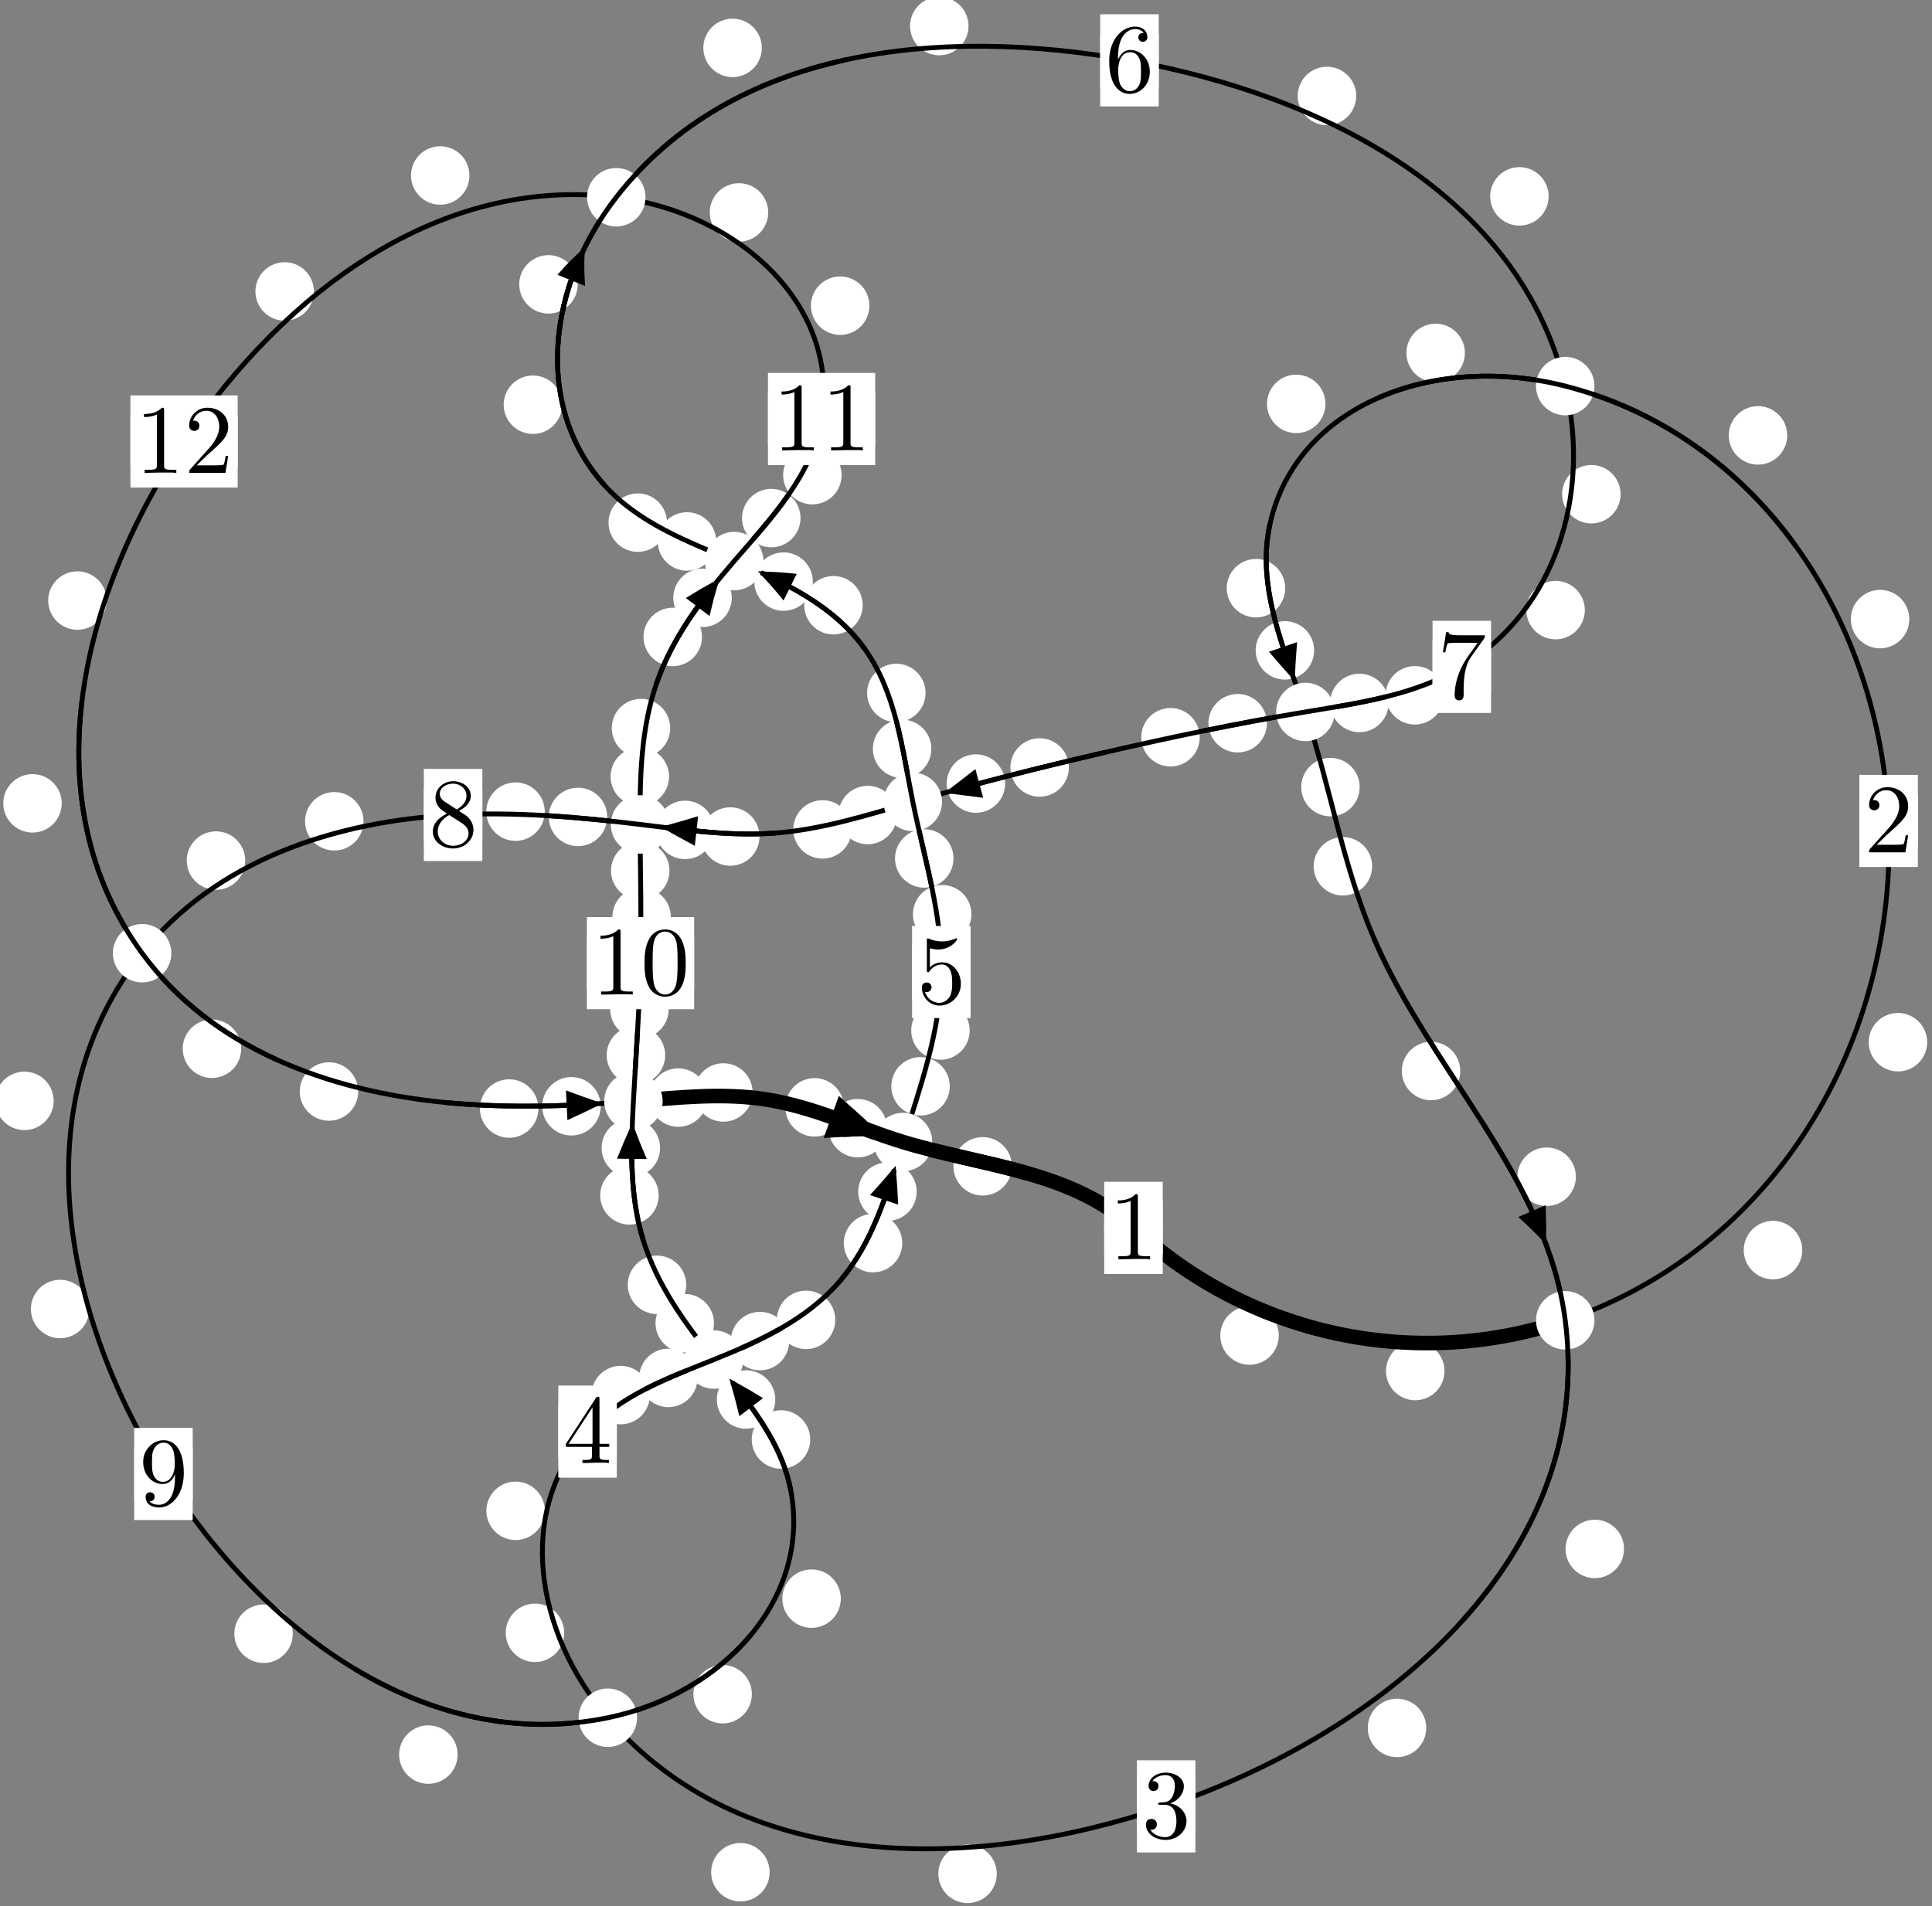 <?xml version="1.0"?>
<!-- Created by MetaPost 1.999 on 2021.07.05:2357 -->
<svg version="1.1" xmlns="http://www.w3.org/2000/svg" xmlns:xlink="http://www.w3.org/1999/xlink" width="197.491" height="194.91" viewBox="0 0 197.491 194.91">
<rect x="0" y="0" width="197.491" height="194.91" fill="#808080" stroke="none"/>
<!-- Original BoundingBox: -160.491623 -59.585938 36.999481 135.324493 -->
  <defs>
    <g transform="scale(0.01,0.01)" id="GLYPHcmr10_48">
      <path style="fill-rule: evenodd;" d="M460 -320C460 -400,455 -480,420 -554C374 -650,292 -666,250 -666C190 -666,117 -640,76 -547C44 -478,39 -400,39 -320C39 -245,43 -155,84 -79C127 2,200 22,249 22C303 22,379 1,423 -94C455 -163,460 -241,460 -320M249 -0C210 -0,151 -25,133 -121C122 -181,122 -273,122 -332C122 -396,122 -462,130 -516C149 -635,224 -644,249 -644C282 -644,348 -626,367 -527C377 -471,377 -395,377 -332C377 -257,377 -189,366 -125C351 -30,294 -0,249 -0"></path>
    </g>
    <g transform="scale(0.01,0.01)" id="GLYPHcmr10_49">
      <path style="fill-rule: evenodd;" d="M294 -640C294 -664,294 -666,271 -666C209 -602,121 -602,89 -602L89 -571C109 -571,168 -571,220 -597L220 -79C220 -43,217 -31,127 -31L95 -31L95 -0L257 -0L130 -3L217 -3L257 -3L297 -3L384 -3L419 -0L419 -31L387 -31C297 -31,294 -42,294 -79"></path>
    </g>
    <g transform="scale(0.01,0.01)" id="GLYPHcmr10_50">
      <path style="fill-rule: evenodd;" d="M127 -77L233 -180C389 -318,449 -372,449 -472C449 -586,359 -666,237 -666C124 -666,50 -574,50 -485C50 -429,100 -429,103 -429C120 -429,155 -441,155 -482C155 -508,137 -534,102 -534C94 -534,92 -534,89 -533C112 -598,166 -635,224 -635C315 -635,358 -554,358 -472C358 -392,308 -313,253 -251L61 -37C50 -26,50 -24,50 -0L421 -0L449 -174L424 -174C419 -144,412 -100,402 -85C395 -77,329 -77,307 -77"></path>
    </g>
    <g transform="scale(0.01,0.01)" id="GLYPHcmr10_51">
      <path style="fill-rule: evenodd;" d="M290 -352C372 -379,430 -449,430 -528C430 -610,342 -666,246 -666C145 -666,69 -606,69 -530C69 -497,91 -478,120 -478C151 -478,171 -500,171 -529C171 -579,124 -579,109 -579C140 -628,206 -641,242 -641C283 -641,338 -619,338 -529C338 -517,336 -459,310 -415C280 -367,246 -364,221 -363C213 -362,189 -360,182 -360C174 -359,167 -358,167 -348C167 -337,174 -337,191 -337L235 -337C317 -337,354 -269,354 -171C354 -35,285 -6,241 -6C198 -6,123 -23,88 -82C123 -77,154 -99,154 -137C154 -173,127 -193,98 -193C74 -193,42 -179,42 -135C42 -44,135 22,244 22C366 22,457 -69,457 -171C457 -253,394 -331,290 -352"></path>
    </g>
    <g transform="scale(0.01,0.01)" id="GLYPHcmr10_52">
      <path style="fill-rule: evenodd;" d="M294 -165L294 -78C294 -42,292 -31,218 -31L197 -31L197 -0L332 -0L238 -3L290 -3L332 -3L374 -3L427 -3L468 -0L468 -31L447 -31C373 -31,371 -42,371 -78L371 -165L471 -165L471 -196L371 -196L371 -651C371 -671,371 -677,355 -677C346 -677,343 -677,335 -665L28 -196L28 -165M300 -196L56 -196L300 -569"></path>
    </g>
    <g transform="scale(0.01,0.01)" id="GLYPHcmr10_53">
      <path style="fill-rule: evenodd;" d="M449 -201C449 -320,367 -420,259 -420C211 -420,168 -404,132 -369L132 -564C152 -558,185 -551,217 -551C340 -551,410 -642,410 -655C410 -661,407 -666,400 -666C399 -666,397 -666,392 -663C372 -654,323 -634,256 -634C216 -634,170 -641,123 -662C115 -665,113 -665,111 -665C101 -665,101 -657,101 -641L101 -345C101 -327,101 -319,115 -319C122 -319,124 -322,128 -328C139 -344,176 -398,257 -398C309 -398,334 -352,342 -334C358 -297,360 -258,360 -208C360 -173,360 -113,336 -71C312 -32,275 -6,229 -6C156 -6,99 -59,82 -118C85 -117,88 -116,99 -116C132 -116,149 -141,149 -165C149 -189,132 -214,99 -214C85 -214,50 -207,50 -161C50 -75,119 22,231 22C347 22,449 -74,449 -201"></path>
    </g>
    <g transform="scale(0.01,0.01)" id="GLYPHcmr10_54">
      <path style="fill-rule: evenodd;" d="M132 -328L132 -352C132 -605,256 -641,307 -641C331 -641,373 -635,395 -601C380 -601,340 -601,340 -556C340 -525,364 -510,386 -510C402 -510,432 -519,432 -558C432 -618,388 -666,305 -666C177 -666,42 -537,42 -316C42 -49,158 22,251 22C362 22,457 -72,457 -204C457 -331,368 -427,257 -427C189 -427,152 -376,132 -328M251 -6C188 -6,158 -66,152 -81C134 -128,134 -208,134 -226C134 -304,166 -404,256 -404C272 -404,318 -404,349 -342C367 -305,367 -254,367 -205C367 -157,367 -107,350 -71C320 -11,274 -6,251 -6"></path>
    </g>
    <g transform="scale(0.01,0.01)" id="GLYPHcmr10_55">
      <path style="fill-rule: evenodd;" d="M476 -609C485 -621,485 -623,485 -644L242 -644C120 -644,118 -657,114 -676L89 -676L56 -470L81 -470C84 -486,93 -549,106 -561C113 -567,191 -567,204 -567L411 -567C400 -551,321 -442,299 -409C209 -274,176 -135,176 -33C176 -23,176 22,222 22C268 22,268 -23,268 -33L268 -84C268 -139,271 -194,279 -248C283 -271,297 -357,341 -419"></path>
    </g>
    <g transform="scale(0.01,0.01)" id="GLYPHcmr10_56">
      <path style="fill-rule: evenodd;" d="M163 -457C117 -487,113 -521,113 -538C113 -599,178 -641,249 -641C322 -641,386 -589,386 -517C386 -460,347 -412,287 -377M309 -362C381 -399,430 -451,430 -517C430 -609,341 -666,250 -666C150 -666,69 -592,69 -499C69 -481,71 -436,113 -389C124 -377,161 -352,186 -335C128 -306,42 -250,42 -151C42 -45,144 22,249 22C362 22,457 -61,457 -168C457 -204,446 -249,408 -291C389 -312,373 -322,309 -362M209 -320L332 -242C360 -223,407 -193,407 -132C407 -58,332 -6,250 -6C164 -6,92 -68,92 -151C92 -209,124 -273,209 -320"></path>
    </g>
    <g transform="scale(0.01,0.01)" id="GLYPHcmr10_57">
      <path style="fill-rule: evenodd;" d="M367 -318L367 -286C367 -52,263 -6,205 -6C188 -6,134 -8,107 -42C151 -42,159 -71,159 -88C159 -119,135 -134,113 -134C97 -134,67 -125,67 -86C67 -19,121 22,206 22C335 22,457 -114,457 -329C457 -598,342 -666,253 -666C198 -666,149 -648,106 -603C65 -558,42 -516,42 -441C42 -316,130 -218,242 -218C303 -218,344 -260,367 -318M243 -241C227 -241,181 -241,150 -304C132 -341,132 -391,132 -440C132 -494,132 -541,153 -578C180 -628,218 -641,253 -641C299 -641,332 -607,349 -562C361 -530,365 -467,365 -421C365 -338,331 -241,243 -241"></path>
    </g>
  </defs>
  <path d="M130.717 136.557C130.717 135.764,130.402 135.004,129.842 134.443C129.281 133.883,128.521 133.568,127.728 133.568C126.936 133.568,126.175 133.883,125.615 134.443C125.054 135.004,124.739 135.764,124.739 136.557C124.739 137.349,125.054 138.11,125.615 138.67C126.175 139.231,126.936 139.546,127.728 139.546C128.521 139.546,129.281 139.231,129.842 138.67C130.402 138.11,130.717 137.349,130.717 136.557Z" style="fill: rgb(100%,100%,100%);stroke: none;"></path>
  <path d="M118.853 125.548C118.853 124.756,118.538 123.996,117.977 123.435C117.417 122.875,116.657 122.56,115.864 122.56C115.071 122.56,114.311 122.875,113.751 123.435C113.19 123.996,112.875 124.756,112.875 125.548C112.875 126.341,113.19 127.101,113.751 127.662C114.311 128.222,115.071 128.537,115.864 128.537C116.657 128.537,117.417 128.222,117.977 127.662C118.538 127.101,118.853 126.341,118.853 125.548Z" style="fill: rgb(100%,100%,100%);stroke: none;"></path>
  <path d="M184.225 127.819C184.225 127.026,183.911 126.266,183.35 125.706C182.79 125.145,182.029 124.83,181.237 124.83C180.444 124.83,179.684 125.145,179.123 125.706C178.563 126.266,178.248 127.026,178.248 127.819C178.248 128.612,178.563 129.372,179.123 129.932C179.684 130.493,180.444 130.808,181.237 130.808C182.029 130.808,182.79 130.493,183.35 129.932C183.911 129.372,184.225 128.612,184.225 127.819Z" style="fill: rgb(100%,100%,100%);stroke: none;"></path>
  <path d="M147.657 140.184C147.657 139.392,147.342 138.632,146.781 138.071C146.221 137.511,145.461 137.196,144.668 137.196C143.875 137.196,143.115 137.511,142.555 138.071C141.994 138.632,141.679 139.392,141.679 140.184C141.679 140.977,141.994 141.737,142.555 142.298C143.115 142.858,143.875 143.173,144.668 143.173C145.461 143.173,146.221 142.858,146.781 142.298C147.342 141.737,147.657 140.977,147.657 140.184Z" style="fill: rgb(100%,100%,100%);stroke: none;"></path>
  <path d="M195.17 63.301C195.17 62.508,194.855 61.748,194.295 61.188C193.734 60.627,192.974 60.312,192.182 60.312C191.389 60.312,190.629 60.627,190.068 61.188C189.508 61.748,189.193 62.508,189.193 63.301C189.193 64.094,189.508 64.854,190.068 65.414C190.629 65.975,191.389 66.29,192.182 66.29C192.974 66.29,193.734 65.975,194.295 65.414C194.855 64.854,195.17 64.094,195.17 63.301Z" style="fill: rgb(100%,100%,100%);stroke: none;"></path>
  <path d="M196.999 106.563C196.999 105.77,196.685 105.01,196.124 104.45C195.564 103.889,194.803 103.574,194.011 103.574C193.218 103.574,192.458 103.889,191.897 104.45C191.337 105.01,191.022 105.77,191.022 106.563C191.022 107.356,191.337 108.116,191.897 108.676C192.458 109.237,193.218 109.552,194.011 109.552C194.803 109.552,195.564 109.237,196.124 108.676C196.685 108.116,196.999 107.356,196.999 106.563Z" style="fill: rgb(100%,100%,100%);stroke: none;"></path>
  <path d="M149.743 36.086C149.743 35.293,149.428 34.533,148.867 33.972C148.307 33.412,147.547 33.097,146.754 33.097C145.961 33.097,145.201 33.412,144.641 33.972C144.08 34.533,143.765 35.293,143.765 36.086C143.765 36.878,144.08 37.639,144.641 38.199C145.201 38.76,145.961 39.074,146.754 39.074C147.547 39.074,148.307 38.76,148.867 38.199C149.428 37.639,149.743 36.878,149.743 36.086Z" style="fill: rgb(100%,100%,100%);stroke: none;"></path>
  <path d="M182.692 44.517C182.692 43.724,182.377 42.964,181.817 42.404C181.256 41.843,180.496 41.528,179.703 41.528C178.911 41.528,178.15 41.843,177.59 42.404C177.03 42.964,176.715 43.724,176.715 44.517C176.715 45.31,177.03 46.07,177.59 46.63C178.15 47.191,178.911 47.506,179.703 47.506C180.496 47.506,181.256 47.191,181.817 46.63C182.377 46.07,182.692 45.31,182.692 44.517Z" style="fill: rgb(100%,100%,100%);stroke: none;"></path>
  <path d="M131.375 60.141C131.375 59.348,131.06 58.588,130.5 58.028C129.939 57.467,129.179 57.152,128.386 57.152C127.594 57.152,126.834 57.467,126.273 58.028C125.713 58.588,125.398 59.348,125.398 60.141C125.398 60.934,125.713 61.694,126.273 62.254C126.834 62.815,127.594 63.13,128.386 63.13C129.179 63.13,129.939 62.815,130.5 62.254C131.06 61.694,131.375 60.934,131.375 60.141Z" style="fill: rgb(100%,100%,100%);stroke: none;"></path>
  <path d="M135.49 41.296C135.49 40.504,135.175 39.743,134.614 39.183C134.054 38.622,133.294 38.308,132.501 38.308C131.708 38.308,130.948 38.622,130.388 39.183C129.827 39.743,129.512 40.504,129.512 41.296C129.512 42.089,129.827 42.849,130.388 43.41C130.948 43.97,131.708 44.285,132.501 44.285C133.294 44.285,134.054 43.97,134.614 43.41C135.175 42.849,135.49 42.089,135.49 41.296Z" style="fill: rgb(100%,100%,100%);stroke: none;"></path>
  <path d="M138.987 80.48C138.987 79.688,138.672 78.928,138.112 78.367C137.551 77.807,136.791 77.492,135.999 77.492C135.206 77.492,134.446 77.807,133.885 78.367C133.325 78.928,133.01 79.688,133.01 80.48C133.01 81.273,133.325 82.033,133.885 82.594C134.446 83.154,135.206 83.469,135.999 83.469C136.791 83.469,137.551 83.154,138.112 82.594C138.672 82.033,138.987 81.273,138.987 80.48Z" style="fill: rgb(100%,100%,100%);stroke: none;"></path>
  <path d="M134.331 66.499C134.331 65.707,134.017 64.947,133.456 64.386C132.896 63.826,132.135 63.511,131.343 63.511C130.55 63.511,129.79 63.826,129.229 64.386C128.669 64.947,128.354 65.707,128.354 66.499C128.354 67.292,128.669 68.052,129.229 68.613C129.79 69.173,130.55 69.488,131.343 69.488C132.135 69.488,132.896 69.173,133.456 68.613C134.017 68.052,134.331 67.292,134.331 66.499Z" style="fill: rgb(100%,100%,100%);stroke: none;"></path>
  <path d="M149.271 109.507C149.271 108.715,148.956 107.954,148.395 107.394C147.835 106.834,147.075 106.519,146.282 106.519C145.489 106.519,144.729 106.834,144.169 107.394C143.608 107.954,143.293 108.715,143.293 109.507C143.293 110.3,143.608 111.06,144.169 111.621C144.729 112.181,145.489 112.496,146.282 112.496C147.075 112.496,147.835 112.181,148.395 111.621C148.956 111.06,149.271 110.3,149.271 109.507Z" style="fill: rgb(100%,100%,100%);stroke: none;"></path>
  <path d="M140.263 88.576C140.263 87.783,139.948 87.023,139.387 86.463C138.827 85.902,138.067 85.587,137.274 85.587C136.481 85.587,135.721 85.902,135.161 86.463C134.6 87.023,134.285 87.783,134.285 88.576C134.285 89.369,134.6 90.129,135.161 90.689C135.721 91.25,136.481 91.565,137.274 91.565C138.067 91.565,138.827 91.25,139.387 90.689C139.948 90.129,140.263 89.369,140.263 88.576Z" style="fill: rgb(100%,100%,100%);stroke: none;"></path>
  <path d="M166.01 158.373C166.01 157.58,165.695 156.82,165.134 156.26C164.574 155.699,163.814 155.384,163.021 155.384C162.228 155.384,161.468 155.699,160.908 156.26C160.347 156.82,160.032 157.58,160.032 158.373C160.032 159.166,160.347 159.926,160.908 160.486C161.468 161.047,162.228 161.362,163.021 161.362C163.814 161.362,164.574 161.047,165.134 160.486C165.695 159.926,166.01 159.166,166.01 158.373Z" style="fill: rgb(100%,100%,100%);stroke: none;"></path>
  <path d="M161.091 120.316C161.091 119.524,160.776 118.764,160.215 118.203C159.655 117.643,158.895 117.328,158.102 117.328C157.309 117.328,156.549 117.643,155.989 118.203C155.428 118.764,155.113 119.524,155.113 120.316C155.113 121.109,155.428 121.869,155.989 122.43C156.549 122.99,157.309 123.305,158.102 123.305C158.895 123.305,159.655 122.99,160.215 122.43C160.776 121.869,161.091 121.109,161.091 120.316Z" style="fill: rgb(100%,100%,100%);stroke: none;"></path>
  <path d="M101.895 191.597C101.895 190.805,101.58 190.044,101.019 189.484C100.459 188.923,99.699 188.608,98.906 188.608C98.113 188.608,97.353 188.923,96.793 189.484C96.232 190.044,95.917 190.805,95.917 191.597C95.917 192.39,96.232 193.15,96.793 193.711C97.353 194.271,98.113 194.586,98.906 194.586C99.699 194.586,100.459 194.271,101.019 193.711C101.58 193.15,101.895 192.39,101.895 191.597Z" style="fill: rgb(100%,100%,100%);stroke: none;"></path>
  <path d="M145.793 176.677C145.793 175.884,145.478 175.124,144.918 174.563C144.357 174.003,143.597 173.688,142.805 173.688C142.012 173.688,141.252 174.003,140.691 174.563C140.131 175.124,139.816 175.884,139.816 176.677C139.816 177.469,140.131 178.229,140.691 178.79C141.252 179.35,142.012 179.665,142.805 179.665C143.597 179.665,144.357 179.35,144.918 178.79C145.478 178.229,145.793 177.469,145.793 176.677Z" style="fill: rgb(100%,100%,100%);stroke: none;"></path>
  <path d="M57.672 166.952C57.672 166.16,57.358 165.4,56.797 164.839C56.237 164.279,55.476 163.964,54.684 163.964C53.891 163.964,53.131 164.279,52.57 164.839C52.01 165.4,51.695 166.16,51.695 166.952C51.695 167.745,52.01 168.505,52.57 169.066C53.131 169.626,53.891 169.941,54.684 169.941C55.476 169.941,56.237 169.626,56.797 169.066C57.358 168.505,57.672 167.745,57.672 166.952Z" style="fill: rgb(100%,100%,100%);stroke: none;"></path>
  <path d="M78.673 191.432C78.673 190.639,78.358 189.879,77.797 189.319C77.237 188.758,76.477 188.443,75.684 188.443C74.891 188.443,74.131 188.758,73.57 189.319C73.01 189.879,72.695 190.639,72.695 191.432C72.695 192.225,73.01 192.985,73.57 193.545C74.131 194.106,74.891 194.421,75.684 194.421C76.477 194.421,77.237 194.106,77.797 193.545C78.358 192.985,78.673 192.225,78.673 191.432Z" style="fill: rgb(100%,100%,100%);stroke: none;"></path>
  <path d="M66.435 142.645C66.435 141.852,66.12 141.092,65.56 140.532C65 139.971,64.239 139.656,63.447 139.656C62.654 139.656,61.894 139.971,61.333 140.532C60.773 141.092,60.458 141.852,60.458 142.645C60.458 143.438,60.773 144.198,61.333 144.758C61.894 145.319,62.654 145.634,63.447 145.634C64.239 145.634,65 145.319,65.56 144.758C66.12 144.198,66.435 143.438,66.435 142.645Z" style="fill: rgb(100%,100%,100%);stroke: none;"></path>
  <path d="M55.695 154.478C55.695 153.685,55.38 152.925,54.819 152.364C54.259 151.804,53.499 151.489,52.706 151.489C51.913 151.489,51.153 151.804,50.593 152.364C50.032 152.925,49.717 153.685,49.717 154.478C49.717 155.27,50.032 156.031,50.593 156.591C51.153 157.151,51.913 157.466,52.706 157.466C53.499 157.466,54.259 157.151,54.819 156.591C55.38 156.031,55.695 155.27,55.695 154.478Z" style="fill: rgb(100%,100%,100%);stroke: none;"></path>
  <path d="M80.675 137.123C80.675 136.33,80.36 135.57,79.8 135.009C79.239 134.449,78.479 134.134,77.686 134.134C76.894 134.134,76.133 134.449,75.573 135.009C75.012 135.57,74.697 136.33,74.697 137.123C74.697 137.915,75.012 138.676,75.573 139.236C76.133 139.797,76.894 140.112,77.686 140.112C78.479 140.112,79.239 139.797,79.8 139.236C80.36 138.676,80.675 137.915,80.675 137.123Z" style="fill: rgb(100%,100%,100%);stroke: none;"></path>
  <path d="M71.309 140.885C71.309 140.092,70.994 139.332,70.434 138.772C69.873 138.211,69.113 137.896,68.321 137.896C67.528 137.896,66.768 138.211,66.207 138.772C65.647 139.332,65.332 140.092,65.332 140.885C65.332 141.678,65.647 142.438,66.207 142.998C66.768 143.559,67.528 143.874,68.321 143.874C69.113 143.874,69.873 143.559,70.434 142.998C70.994 142.438,71.309 141.678,71.309 140.885Z" style="fill: rgb(100%,100%,100%);stroke: none;"></path>
  <path d="M92.23 127.105C92.23 126.312,91.915 125.552,91.355 124.991C90.794 124.431,90.034 124.116,89.241 124.116C88.449 124.116,87.689 124.431,87.128 124.991C86.568 125.552,86.253 126.312,86.253 127.105C86.253 127.897,86.568 128.658,87.128 129.218C87.689 129.779,88.449 130.094,89.241 130.094C90.034 130.094,90.794 129.779,91.355 129.218C91.915 128.658,92.23 127.897,92.23 127.105Z" style="fill: rgb(100%,100%,100%);stroke: none;"></path>
  <path d="M85.385 134.952C85.385 134.16,85.07 133.4,84.51 132.839C83.949 132.279,83.189 131.964,82.397 131.964C81.604 131.964,80.844 132.279,80.283 132.839C79.723 133.4,79.408 134.16,79.408 134.952C79.408 135.745,79.723 136.505,80.283 137.066C80.844 137.626,81.604 137.941,82.397 137.941C83.189 137.941,83.949 137.626,84.51 137.066C85.07 136.505,85.385 135.745,85.385 134.952Z" style="fill: rgb(100%,100%,100%);stroke: none;"></path>
  <path d="M97.085 111.071C97.085 110.278,96.77 109.518,96.21 108.958C95.649 108.397,94.889 108.082,94.096 108.082C93.304 108.082,92.544 108.397,91.983 108.958C91.423 109.518,91.108 110.278,91.108 111.071C91.108 111.864,91.423 112.624,91.983 113.184C92.544 113.745,93.304 114.06,94.096 114.06C94.889 114.06,95.649 113.745,96.21 113.184C96.77 112.624,97.085 111.864,97.085 111.071Z" style="fill: rgb(100%,100%,100%);stroke: none;"></path>
  <path d="M93.704 121.846C93.704 121.053,93.389 120.293,92.829 119.733C92.268 119.172,91.508 118.857,90.716 118.857C89.923 118.857,89.163 119.172,88.602 119.733C88.042 120.293,87.727 121.053,87.727 121.846C87.727 122.639,88.042 123.399,88.602 123.959C89.163 124.52,89.923 124.835,90.716 124.835C91.508 124.835,92.268 124.52,92.829 123.959C93.389 123.399,93.704 122.639,93.704 121.846Z" style="fill: rgb(100%,100%,100%);stroke: none;"></path>
  <path d="M99.298 93.479C99.298 92.686,98.983 91.926,98.423 91.365C97.862 90.805,97.102 90.49,96.31 90.49C95.517 90.49,94.757 90.805,94.196 91.365C93.636 91.926,93.321 92.686,93.321 93.479C93.321 94.271,93.636 95.031,94.196 95.592C94.757 96.152,95.517 96.467,96.31 96.467C97.102 96.467,97.862 96.152,98.423 95.592C98.983 95.031,99.298 94.271,99.298 93.479Z" style="fill: rgb(100%,100%,100%);stroke: none;"></path>
  <path d="M99.124 105.367C99.124 104.574,98.809 103.814,98.249 103.254C97.688 102.693,96.928 102.378,96.135 102.378C95.343 102.378,94.582 102.693,94.022 103.254C93.461 103.814,93.146 104.574,93.146 105.367C93.146 106.16,93.461 106.92,94.022 107.48C94.582 108.041,95.343 108.356,96.135 108.356C96.928 108.356,97.688 108.041,98.249 107.48C98.809 106.92,99.124 106.16,99.124 105.367Z" style="fill: rgb(100%,100%,100%);stroke: none;"></path>
  <path d="M95.202 76.564C95.202 75.771,94.887 75.011,94.327 74.45C93.766 73.89,93.006 73.575,92.214 73.575C91.421 73.575,90.661 73.89,90.1 74.45C89.54 75.011,89.225 75.771,89.225 76.564C89.225 77.356,89.54 78.117,90.1 78.677C90.661 79.237,91.421 79.552,92.214 79.552C93.006 79.552,93.766 79.237,94.327 78.677C94.887 78.117,95.202 77.356,95.202 76.564Z" style="fill: rgb(100%,100%,100%);stroke: none;"></path>
  <path d="M97.467 87.774C97.467 86.982,97.152 86.222,96.591 85.661C96.031 85.101,95.271 84.786,94.478 84.786C93.685 84.786,92.925 85.101,92.365 85.661C91.804 86.222,91.489 86.982,91.489 87.774C91.489 88.567,91.804 89.327,92.365 89.888C92.925 90.448,93.685 90.763,94.478 90.763C95.271 90.763,96.031 90.448,96.591 89.888C97.152 89.327,97.467 88.567,97.467 87.774Z" style="fill: rgb(100%,100%,100%);stroke: none;"></path>
  <path d="M88.186 61.884C88.186 61.091,87.871 60.331,87.31 59.77C86.75 59.21,85.99 58.895,85.197 58.895C84.404 58.895,83.644 59.21,83.084 59.77C82.523 60.331,82.208 61.091,82.208 61.884C82.208 62.676,82.523 63.436,83.084 63.997C83.644 64.557,84.404 64.872,85.197 64.872C85.99 64.872,86.75 64.557,87.31 63.997C87.871 63.436,88.186 62.676,88.186 61.884Z" style="fill: rgb(100%,100%,100%);stroke: none;"></path>
  <path d="M94.61 70.852C94.61 70.059,94.295 69.299,93.735 68.738C93.174 68.178,92.414 67.863,91.621 67.863C90.829 67.863,90.068 68.178,89.508 68.738C88.948 69.299,88.633 70.059,88.633 70.852C88.633 71.644,88.948 72.405,89.508 72.965C90.068 73.526,90.829 73.841,91.621 73.841C92.414 73.841,93.174 73.526,93.735 72.965C94.295 72.405,94.61 71.644,94.61 70.852Z" style="fill: rgb(100%,100%,100%);stroke: none;"></path>
  <path d="M73.213 55.362C73.213 54.569,72.898 53.809,72.338 53.249C71.777 52.688,71.017 52.373,70.224 52.373C69.432 52.373,68.671 52.688,68.111 53.249C67.55 53.809,67.236 54.569,67.236 55.362C67.236 56.155,67.55 56.915,68.111 57.475C68.671 58.036,69.432 58.351,70.224 58.351C71.017 58.351,71.777 58.036,72.338 57.475C72.898 56.915,73.213 56.155,73.213 55.362Z" style="fill: rgb(100%,100%,100%);stroke: none;"></path>
  <path d="M83.085 59.467C83.085 58.675,82.77 57.915,82.21 57.354C81.649 56.794,80.889 56.479,80.096 56.479C79.303 56.479,78.543 56.794,77.983 57.354C77.422 57.915,77.107 58.675,77.107 59.467C77.107 60.26,77.422 61.02,77.983 61.581C78.543 62.141,79.303 62.456,80.096 62.456C80.889 62.456,81.649 62.141,82.21 61.581C82.77 61.02,83.085 60.26,83.085 59.467Z" style="fill: rgb(100%,100%,100%);stroke: none;"></path>
  <path d="M57.464 41.384C57.464 40.591,57.149 39.831,56.589 39.27C56.028 38.71,55.268 38.395,54.475 38.395C53.683 38.395,52.922 38.71,52.362 39.27C51.801 39.831,51.487 40.591,51.487 41.384C51.487 42.176,51.801 42.937,52.362 43.497C52.922 44.057,53.683 44.372,54.475 44.372C55.268 44.372,56.028 44.057,56.589 43.497C57.149 42.937,57.464 42.176,57.464 41.384Z" style="fill: rgb(100%,100%,100%);stroke: none;"></path>
  <path d="M68.183 53.438C68.183 52.645,67.868 51.885,67.307 51.325C66.747 50.764,65.987 50.449,65.194 50.449C64.401 50.449,63.641 50.764,63.081 51.325C62.52 51.885,62.205 52.645,62.205 53.438C62.205 54.231,62.52 54.991,63.081 55.551C63.641 56.112,64.401 56.427,65.194 56.427C65.987 56.427,66.747 56.112,67.307 55.551C67.868 54.991,68.183 54.231,68.183 53.438Z" style="fill: rgb(100%,100%,100%);stroke: none;"></path>
  <path d="M77.873 4.895C77.873 4.103,77.558 3.343,76.998 2.782C76.437 2.222,75.677 1.907,74.884 1.907C74.092 1.907,73.332 2.222,72.771 2.782C72.211 3.343,71.896 4.103,71.896 4.895C71.896 5.688,72.211 6.448,72.771 7.009C73.332 7.569,74.092 7.884,74.884 7.884C75.677 7.884,76.437 7.569,76.998 7.009C77.558 6.448,77.873 5.688,77.873 4.895Z" style="fill: rgb(100%,100%,100%);stroke: none;"></path>
  <path d="M59.055 29.075C59.055 28.282,58.74 27.522,58.18 26.962C57.619 26.401,56.859 26.086,56.066 26.086C55.274 26.086,54.513 26.401,53.953 26.962C53.392 27.522,53.077 28.282,53.077 29.075C53.077 29.868,53.392 30.628,53.953 31.188C54.513 31.749,55.274 32.064,56.066 32.064C56.859 32.064,57.619 31.749,58.18 31.188C58.74 30.628,59.055 29.868,59.055 29.075Z" style="fill: rgb(100%,100%,100%);stroke: none;"></path>
  <path d="M138.633 9.811C138.633 9.018,138.318 8.258,137.757 7.698C137.197 7.137,136.437 6.822,135.644 6.822C134.851 6.822,134.091 7.137,133.531 7.698C132.97 8.258,132.655 9.018,132.655 9.811C132.655 10.604,132.97 11.364,133.531 11.924C134.091 12.485,134.851 12.8,135.644 12.8C136.437 12.8,137.197 12.485,137.757 11.924C138.318 11.364,138.633 10.604,138.633 9.811Z" style="fill: rgb(100%,100%,100%);stroke: none;"></path>
  <path d="M99.004 2.664C99.004 1.872,98.689 1.111,98.129 0.551C97.569 -0.01,96.808 -0.324,96.016 -0.324C95.223 -0.324,94.463 -0.01,93.902 0.551C93.342 1.111,93.027 1.872,93.027 2.664C93.027 3.457,93.342 4.217,93.902 4.778C94.463 5.338,95.223 5.653,96.016 5.653C96.808 5.653,97.569 5.338,98.129 4.778C98.689 4.217,99.004 3.457,99.004 2.664Z" style="fill: rgb(100%,100%,100%);stroke: none;"></path>
  <path d="M165.659 50.533C165.659 49.74,165.344 48.98,164.784 48.42C164.223 47.859,163.463 47.544,162.67 47.544C161.878 47.544,161.118 47.859,160.557 48.42C159.997 48.98,159.682 49.74,159.682 50.533C159.682 51.326,159.997 52.086,160.557 52.646C161.118 53.207,161.878 53.522,162.67 53.522C163.463 53.522,164.223 53.207,164.784 52.646C165.344 52.086,165.659 51.326,165.659 50.533Z" style="fill: rgb(100%,100%,100%);stroke: none;"></path>
  <path d="M158.304 20.078C158.304 19.285,157.989 18.525,157.429 17.965C156.869 17.404,156.108 17.089,155.316 17.089C154.523 17.089,153.763 17.404,153.202 17.965C152.642 18.525,152.327 19.285,152.327 20.078C152.327 20.871,152.642 21.631,153.202 22.191C153.763 22.752,154.523 23.067,155.316 23.067C156.108 23.067,156.869 22.752,157.429 22.191C157.989 21.631,158.304 20.871,158.304 20.078Z" style="fill: rgb(100%,100%,100%);stroke: none;"></path>
  <path d="M147.615 71.092C147.615 70.299,147.3 69.539,146.74 68.978C146.179 68.418,145.419 68.103,144.627 68.103C143.834 68.103,143.074 68.418,142.513 68.978C141.953 69.539,141.638 70.299,141.638 71.092C141.638 71.884,141.953 72.644,142.513 73.205C143.074 73.765,143.834 74.08,144.627 74.08C145.419 74.08,146.179 73.765,146.74 73.205C147.3 72.644,147.615 71.884,147.615 71.092Z" style="fill: rgb(100%,100%,100%);stroke: none;"></path>
  <path d="M162.003 62.382C162.003 61.589,161.688 60.829,161.127 60.268C160.567 59.708,159.807 59.393,159.014 59.393C158.221 59.393,157.461 59.708,156.901 60.268C156.34 60.829,156.025 61.589,156.025 62.382C156.025 63.174,156.34 63.934,156.901 64.495C157.461 65.055,158.221 65.37,159.014 65.37C159.807 65.37,160.567 65.055,161.127 64.495C161.688 63.934,162.003 63.174,162.003 62.382Z" style="fill: rgb(100%,100%,100%);stroke: none;"></path>
  <path d="M129.508 73.947C129.508 73.154,129.193 72.394,128.632 71.833C128.072 71.273,127.312 70.958,126.519 70.958C125.726 70.958,124.966 71.273,124.406 71.833C123.845 72.394,123.53 73.154,123.53 73.947C123.53 74.739,123.845 75.499,124.406 76.06C124.966 76.62,125.726 76.935,126.519 76.935C127.312 76.935,128.072 76.62,128.632 76.06C129.193 75.499,129.508 74.739,129.508 73.947Z" style="fill: rgb(100%,100%,100%);stroke: none;"></path>
  <path d="M141.949 71.875C141.949 71.082,141.634 70.322,141.074 69.762C140.513 69.201,139.753 68.886,138.96 68.886C138.168 68.886,137.407 69.201,136.847 69.762C136.286 70.322,135.971 71.082,135.971 71.875C135.971 72.668,136.286 73.428,136.847 73.988C137.407 74.549,138.168 74.864,138.96 74.864C139.753 74.864,140.513 74.549,141.074 73.988C141.634 73.428,141.949 72.668,141.949 71.875Z" style="fill: rgb(100%,100%,100%);stroke: none;"></path>
  <path d="M109.26 78.473C109.26 77.68,108.945 76.92,108.385 76.359C107.824 75.799,107.064 75.484,106.272 75.484C105.479 75.484,104.719 75.799,104.158 76.359C103.598 76.92,103.283 77.68,103.283 78.473C103.283 79.265,103.598 80.026,104.158 80.586C104.719 81.147,105.479 81.462,106.272 81.462C107.064 81.462,107.824 81.147,108.385 80.586C108.945 80.026,109.26 79.265,109.26 78.473Z" style="fill: rgb(100%,100%,100%);stroke: none;"></path>
  <path d="M122.639 75.382C122.639 74.589,122.324 73.829,121.763 73.268C121.203 72.708,120.443 72.393,119.65 72.393C118.857 72.393,118.097 72.708,117.537 73.268C116.976 73.829,116.661 74.589,116.661 75.382C116.661 76.174,116.976 76.934,117.537 77.495C118.097 78.055,118.857 78.37,119.65 78.37C120.443 78.37,121.203 78.055,121.763 77.495C122.324 76.934,122.639 76.174,122.639 75.382Z" style="fill: rgb(100%,100%,100%);stroke: none;"></path>
  <path d="M91.682 83.336C91.682 82.544,91.367 81.783,90.807 81.223C90.246 80.662,89.486 80.348,88.693 80.348C87.901 80.348,87.141 80.662,86.58 81.223C86.02 81.783,85.705 82.544,85.705 83.336C85.705 84.129,86.02 84.889,86.58 85.45C87.141 86.01,87.901 86.325,88.693 86.325C89.486 86.325,90.246 86.01,90.807 85.45C91.367 84.889,91.682 84.129,91.682 83.336Z" style="fill: rgb(100%,100%,100%);stroke: none;"></path>
  <path d="M102.747 80.117C102.747 79.324,102.433 78.564,101.872 78.004C101.312 77.443,100.551 77.128,99.759 77.128C98.966 77.128,98.206 77.443,97.645 78.004C97.085 78.564,96.77 79.324,96.77 80.117C96.77 80.91,97.085 81.67,97.645 82.23C98.206 82.791,98.966 83.106,99.759 83.106C100.551 83.106,101.312 82.791,101.872 82.23C102.433 81.67,102.747 80.91,102.747 80.117Z" style="fill: rgb(100%,100%,100%);stroke: none;"></path>
  <path d="M77.64 85.532C77.64 84.74,77.325 83.979,76.764 83.419C76.204 82.859,75.443 82.544,74.651 82.544C73.858 82.544,73.098 82.859,72.537 83.419C71.977 83.979,71.662 84.74,71.662 85.532C71.662 86.325,71.977 87.085,72.537 87.646C73.098 88.206,73.858 88.521,74.651 88.521C75.443 88.521,76.204 88.206,76.764 87.646C77.325 87.085,77.64 86.325,77.64 85.532Z" style="fill: rgb(100%,100%,100%);stroke: none;"></path>
  <path d="M87.067 84.804C87.067 84.011,86.752 83.251,86.192 82.69C85.631 82.13,84.871 81.815,84.078 81.815C83.286 81.815,82.525 82.13,81.965 82.69C81.404 83.251,81.089 84.011,81.089 84.804C81.089 85.596,81.404 86.356,81.965 86.917C82.525 87.477,83.286 87.792,84.078 87.792C84.871 87.792,85.631 87.477,86.192 86.917C86.752 86.356,87.067 85.596,87.067 84.804Z" style="fill: rgb(100%,100%,100%);stroke: none;"></path>
  <path d="M62.071 83.53C62.071 82.737,61.756 81.977,61.195 81.416C60.635 80.856,59.875 80.541,59.082 80.541C58.289 80.541,57.529 80.856,56.969 81.416C56.408 81.977,56.093 82.737,56.093 83.53C56.093 84.322,56.408 85.082,56.969 85.643C57.529 86.203,58.289 86.518,59.082 86.518C59.875 86.518,60.635 86.203,61.195 85.643C61.756 85.082,62.071 84.322,62.071 83.53Z" style="fill: rgb(100%,100%,100%);stroke: none;"></path>
  <path d="M73.019 84.855C73.019 84.062,72.704 83.302,72.144 82.742C71.583 82.181,70.823 81.866,70.03 81.866C69.238 81.866,68.477 82.181,67.917 82.742C67.357 83.302,67.042 84.062,67.042 84.855C67.042 85.648,67.357 86.408,67.917 86.968C68.477 87.529,69.238 87.844,70.03 87.844C70.823 87.844,71.583 87.529,72.144 86.968C72.704 86.408,73.019 85.648,73.019 84.855Z" style="fill: rgb(100%,100%,100%);stroke: none;"></path>
  <path d="M37.159 83.974C37.159 83.182,36.844 82.421,36.284 81.861C35.723 81.3,34.963 80.986,34.17 80.986C33.378 80.986,32.617 81.3,32.057 81.861C31.496 82.421,31.182 83.182,31.182 83.974C31.182 84.767,31.496 85.527,32.057 86.088C32.617 86.648,33.378 86.963,34.17 86.963C34.963 86.963,35.723 86.648,36.284 86.088C36.844 85.527,37.159 84.767,37.159 83.974Z" style="fill: rgb(100%,100%,100%);stroke: none;"></path>
  <path d="M55.687 82.987C55.687 82.195,55.372 81.434,54.811 80.874C54.251 80.313,53.491 79.999,52.698 79.999C51.905 79.999,51.145 80.313,50.585 80.874C50.024 81.434,49.709 82.195,49.709 82.987C49.709 83.78,50.024 84.54,50.585 85.101C51.145 85.661,51.905 85.976,52.698 85.976C53.491 85.976,54.251 85.661,54.811 85.101C55.372 84.54,55.687 83.78,55.687 82.987Z" style="fill: rgb(100%,100%,100%);stroke: none;"></path>
  <path d="M5.486 112.562C5.486 111.769,5.171 111.009,4.61 110.449C4.05 109.888,3.29 109.573,2.497 109.573C1.704 109.573,0.944 109.888,0.384 110.449C-0.177 111.009,-0.492 111.769,-0.492 112.562C-0.492 113.355,-0.177 114.115,0.384 114.675C0.944 115.236,1.704 115.551,2.497 115.551C3.29 115.551,4.05 115.236,4.61 114.675C5.171 114.115,5.486 113.355,5.486 112.562Z" style="fill: rgb(100%,100%,100%);stroke: none;"></path>
  <path d="M25.067 87.991C25.067 87.199,24.752 86.438,24.191 85.878C23.631 85.317,22.871 85.003,22.078 85.003C21.285 85.003,20.525 85.317,19.965 85.878C19.404 86.438,19.089 87.199,19.089 87.991C19.089 88.784,19.404 89.544,19.965 90.105C20.525 90.665,21.285 90.98,22.078 90.98C22.871 90.98,23.631 90.665,24.191 90.105C24.752 89.544,25.067 88.784,25.067 87.991Z" style="fill: rgb(100%,100%,100%);stroke: none;"></path>
  <path d="M29.93 167.048C29.93 166.255,29.615 165.495,29.055 164.934C28.494 164.374,27.734 164.059,26.941 164.059C26.149 164.059,25.388 164.374,24.828 164.934C24.267 165.495,23.952 166.255,23.952 167.048C23.952 167.84,24.267 168.601,24.828 169.161C25.388 169.722,26.149 170.036,26.941 170.036C27.734 170.036,28.494 169.722,29.055 169.161C29.615 168.601,29.93 167.84,29.93 167.048Z" style="fill: rgb(100%,100%,100%);stroke: none;"></path>
  <path d="M9.134 133.845C9.134 133.052,8.819 132.292,8.259 131.731C7.698 131.171,6.938 130.856,6.145 130.856C5.353 130.856,4.592 131.171,4.032 131.731C3.472 132.292,3.157 133.052,3.157 133.845C3.157 134.637,3.472 135.397,4.032 135.958C4.592 136.518,5.353 136.833,6.145 136.833C6.938 136.833,7.698 136.518,8.259 135.958C8.819 135.397,9.134 134.637,9.134 133.845Z" style="fill: rgb(100%,100%,100%);stroke: none;"></path>
  <path d="M76.856 173.228C76.856 172.435,76.541 171.675,75.981 171.114C75.42 170.554,74.66 170.239,73.867 170.239C73.075 170.239,72.315 170.554,71.754 171.114C71.194 171.675,70.879 172.435,70.879 173.228C70.879 174.02,71.194 174.78,71.754 175.341C72.315 175.901,73.075 176.216,73.867 176.216C74.66 176.216,75.42 175.901,75.981 175.341C76.541 174.78,76.856 174.02,76.856 173.228Z" style="fill: rgb(100%,100%,100%);stroke: none;"></path>
  <path d="M46.776 179.402C46.776 178.609,46.461 177.849,45.9 177.288C45.34 176.728,44.58 176.413,43.787 176.413C42.994 176.413,42.234 176.728,41.674 177.288C41.113 177.849,40.798 178.609,40.798 179.402C40.798 180.194,41.113 180.955,41.674 181.515C42.234 182.076,42.994 182.39,43.787 182.39C44.58 182.39,45.34 182.076,45.9 181.515C46.461 180.955,46.776 180.194,46.776 179.402Z" style="fill: rgb(100%,100%,100%);stroke: none;"></path>
  <path d="M82.82 147.184C82.82 146.391,82.505 145.631,81.945 145.071C81.384 144.51,80.624 144.195,79.831 144.195C79.039 144.195,78.278 144.51,77.718 145.071C77.157 145.631,76.843 146.391,76.843 147.184C76.843 147.977,77.157 148.737,77.718 149.297C78.278 149.858,79.039 150.173,79.831 150.173C80.624 150.173,81.384 149.858,81.945 149.297C82.505 148.737,82.82 147.977,82.82 147.184Z" style="fill: rgb(100%,100%,100%);stroke: none;"></path>
  <path d="M85.948 163.456C85.948 162.664,85.633 161.904,85.073 161.343C84.512 160.783,83.752 160.468,82.959 160.468C82.167 160.468,81.406 160.783,80.846 161.343C80.285 161.904,79.97 162.664,79.97 163.456C79.97 164.249,80.285 165.009,80.846 165.57C81.406 166.13,82.167 166.445,82.959 166.445C83.752 166.445,84.512 166.13,85.073 165.57C85.633 165.009,85.948 164.249,85.948 163.456Z" style="fill: rgb(100%,100%,100%);stroke: none;"></path>
  <path d="M72.985 135.291C72.985 134.499,72.67 133.739,72.109 133.178C71.549 132.618,70.789 132.303,69.996 132.303C69.203 132.303,68.443 132.618,67.883 133.178C67.322 133.739,67.007 134.499,67.007 135.291C67.007 136.084,67.322 136.844,67.883 137.405C68.443 137.965,69.203 138.28,69.996 138.28C70.789 138.28,71.549 137.965,72.109 137.405C72.67 136.844,72.985 136.084,72.985 135.291Z" style="fill: rgb(100%,100%,100%);stroke: none;"></path>
  <path d="M79.251 143.095C79.251 142.302,78.936 141.542,78.375 140.982C77.815 140.421,77.055 140.106,76.262 140.106C75.469 140.106,74.709 140.421,74.149 140.982C73.588 141.542,73.273 142.302,73.273 143.095C73.273 143.888,73.588 144.648,74.149 145.208C74.709 145.769,75.469 146.084,76.262 146.084C77.055 146.084,77.815 145.769,78.375 145.208C78.936 144.648,79.251 143.888,79.251 143.095Z" style="fill: rgb(100%,100%,100%);stroke: none;"></path>
  <path d="M67.33 122.225C67.33 121.432,67.015 120.672,66.454 120.111C65.894 119.551,65.134 119.236,64.341 119.236C63.548 119.236,62.788 119.551,62.228 120.111C61.667 120.672,61.352 121.432,61.352 122.225C61.352 123.017,61.667 123.778,62.228 124.338C62.788 124.899,63.548 125.214,64.341 125.214C65.134 125.214,65.894 124.899,66.454 124.338C67.015 123.778,67.33 123.017,67.33 122.225Z" style="fill: rgb(100%,100%,100%);stroke: none;"></path>
  <path d="M70.147 131.37C70.147 130.578,69.832 129.817,69.272 129.257C68.711 128.696,67.951 128.381,67.158 128.381C66.366 128.381,65.606 128.696,65.045 129.257C64.485 129.817,64.17 130.578,64.17 131.37C64.17 132.163,64.485 132.923,65.045 133.484C65.606 134.044,66.366 134.359,67.158 134.359C67.951 134.359,68.711 134.044,69.272 133.484C69.832 132.923,70.147 132.163,70.147 131.37Z" style="fill: rgb(100%,100%,100%);stroke: none;"></path>
  <path d="M67.993 107.892C67.993 107.1,67.678 106.339,67.117 105.779C66.557 105.218,65.797 104.904,65.004 104.904C64.211 104.904,63.451 105.218,62.891 105.779C62.33 106.339,62.015 107.1,62.015 107.892C62.015 108.685,62.33 109.445,62.891 110.006C63.451 110.566,64.211 110.881,65.004 110.881C65.797 110.881,66.557 110.566,67.117 110.006C67.678 109.445,67.993 108.685,67.993 107.892Z" style="fill: rgb(100%,100%,100%);stroke: none;"></path>
  <path d="M67.475 117.374C67.475 116.582,67.16 115.821,66.6 115.261C66.039 114.7,65.279 114.385,64.487 114.385C63.694 114.385,62.934 114.7,62.373 115.261C61.813 115.821,61.498 116.582,61.498 117.374C61.498 118.167,61.813 118.927,62.373 119.488C62.934 120.048,63.694 120.363,64.487 120.363C65.279 120.363,66.039 120.048,66.6 119.488C67.16 118.927,67.475 118.167,67.475 117.374Z" style="fill: rgb(100%,100%,100%);stroke: none;"></path>
  <path d="M68.574 93.754C68.574 92.961,68.259 92.201,67.699 91.641C67.138 91.08,66.378 90.765,65.585 90.765C64.793 90.765,64.033 91.08,63.472 91.641C62.912 92.201,62.597 92.961,62.597 93.754C62.597 94.547,62.912 95.307,63.472 95.867C64.033 96.428,64.793 96.743,65.585 96.743C66.378 96.743,67.138 96.428,67.699 95.867C68.259 95.307,68.574 94.547,68.574 93.754Z" style="fill: rgb(100%,100%,100%);stroke: none;"></path>
  <path d="M68.352 103.192C68.352 102.399,68.037 101.639,67.477 101.079C66.916 100.518,66.156 100.203,65.364 100.203C64.571 100.203,63.811 100.518,63.25 101.079C62.69 101.639,62.375 102.399,62.375 103.192C62.375 103.985,62.69 104.745,63.25 105.305C63.811 105.866,64.571 106.181,65.364 106.181C66.156 106.181,66.916 105.866,67.477 105.305C68.037 104.745,68.352 103.985,68.352 103.192Z" style="fill: rgb(100%,100%,100%);stroke: none;"></path>
  <path d="M68.393 79.402C68.393 78.61,68.078 77.85,67.517 77.289C66.957 76.729,66.197 76.414,65.404 76.414C64.611 76.414,63.851 76.729,63.291 77.289C62.73 77.85,62.415 78.61,62.415 79.402C62.415 80.195,62.73 80.955,63.291 81.516C63.851 82.076,64.611 82.391,65.404 82.391C66.197 82.391,66.957 82.076,67.517 81.516C68.078 80.955,68.393 80.195,68.393 79.402Z" style="fill: rgb(100%,100%,100%);stroke: none;"></path>
  <path d="M68.435 89.026C68.435 88.233,68.12 87.473,67.559 86.912C66.999 86.352,66.239 86.037,65.446 86.037C64.653 86.037,63.893 86.352,63.333 86.912C62.772 87.473,62.457 88.233,62.457 89.026C62.457 89.818,62.772 90.579,63.333 91.139C63.893 91.7,64.653 92.015,65.446 92.015C66.239 92.015,66.999 91.7,67.559 91.139C68.12 90.579,68.435 89.818,68.435 89.026Z" style="fill: rgb(100%,100%,100%);stroke: none;"></path>
  <path d="M71.757 65.126C71.757 64.333,71.442 63.573,70.882 63.013C70.321 62.452,69.561 62.137,68.768 62.137C67.976 62.137,67.216 62.452,66.655 63.013C66.095 63.573,65.78 64.333,65.78 65.126C65.78 65.919,66.095 66.679,66.655 67.239C67.216 67.8,67.976 68.115,68.768 68.115C69.561 68.115,70.321 67.8,70.882 67.239C71.442 66.679,71.757 65.919,71.757 65.126Z" style="fill: rgb(100%,100%,100%);stroke: none;"></path>
  <path d="M68.51 74.445C68.51 73.652,68.195 72.892,67.635 72.332C67.074 71.771,66.314 71.456,65.521 71.456C64.728 71.456,63.968 71.771,63.408 72.332C62.847 72.892,62.532 73.652,62.532 74.445C62.532 75.238,62.847 75.998,63.408 76.558C63.968 77.119,64.728 77.434,65.521 77.434C66.314 77.434,67.074 77.119,67.635 76.558C68.195 75.998,68.51 75.238,68.51 74.445Z" style="fill: rgb(100%,100%,100%);stroke: none;"></path>
  <path d="M81.83 52.974C81.83 52.182,81.515 51.421,80.955 50.861C80.394 50.3,79.634 49.986,78.841 49.986C78.049 49.986,77.288 50.3,76.728 50.861C76.168 51.421,75.853 52.182,75.853 52.974C75.853 53.767,76.168 54.527,76.728 55.088C77.288 55.648,78.049 55.963,78.841 55.963C79.634 55.963,80.394 55.648,80.955 55.088C81.515 54.527,81.83 53.767,81.83 52.974Z" style="fill: rgb(100%,100%,100%);stroke: none;"></path>
  <path d="M74.801 61.126C74.801 60.333,74.486 59.573,73.926 59.013C73.365 58.452,72.605 58.137,71.813 58.137C71.02 58.137,70.26 58.452,69.699 59.013C69.139 59.573,68.824 60.333,68.824 61.126C68.824 61.919,69.139 62.679,69.699 63.239C70.26 63.8,71.02 64.115,71.813 64.115C72.605 64.115,73.365 63.8,73.926 63.239C74.486 62.679,74.801 61.919,74.801 61.126Z" style="fill: rgb(100%,100%,100%);stroke: none;"></path>
  <path d="M88.872 31.256C88.872 30.463,88.557 29.703,87.996 29.142C87.436 28.582,86.676 28.267,85.883 28.267C85.09 28.267,84.33 28.582,83.77 29.142C83.209 29.703,82.894 30.463,82.894 31.256C82.894 32.048,83.209 32.809,83.77 33.369C84.33 33.929,85.09 34.244,85.883 34.244C86.676 34.244,87.436 33.929,87.996 33.369C88.557 32.809,88.872 32.048,88.872 31.256Z" style="fill: rgb(100%,100%,100%);stroke: none;"></path>
  <path d="M86.031 48.584C86.031 47.791,85.716 47.031,85.156 46.471C84.595 45.91,83.835 45.595,83.042 45.595C82.25 45.595,81.489 45.91,80.929 46.471C80.368 47.031,80.054 47.791,80.054 48.584C80.054 49.377,80.368 50.137,80.929 50.697C81.489 51.258,82.25 51.573,83.042 51.573C83.835 51.573,84.595 51.258,85.156 50.697C85.716 50.137,86.031 49.377,86.031 48.584Z" style="fill: rgb(100%,100%,100%);stroke: none;"></path>
  <path d="M47.988 17.942C47.988 17.149,47.673 16.389,47.112 15.829C46.552 15.268,45.792 14.953,44.999 14.953C44.206 14.953,43.446 15.268,42.886 15.829C42.325 16.389,42.01 17.149,42.01 17.942C42.01 18.735,42.325 19.495,42.886 20.055C43.446 20.616,44.206 20.931,44.999 20.931C45.792 20.931,46.552 20.616,47.112 20.055C47.673 19.495,47.988 18.735,47.988 17.942Z" style="fill: rgb(100%,100%,100%);stroke: none;"></path>
  <path d="M78.527 21.719C78.527 20.927,78.212 20.167,77.652 19.606C77.091 19.046,76.331 18.731,75.539 18.731C74.746 18.731,73.986 19.046,73.425 19.606C72.865 20.167,72.55 20.927,72.55 21.719C72.55 22.512,72.865 23.272,73.425 23.833C73.986 24.393,74.746 24.708,75.539 24.708C76.331 24.708,77.091 24.393,77.652 23.833C78.212 23.272,78.527 22.512,78.527 21.719Z" style="fill: rgb(100%,100%,100%);stroke: none;"></path>
  <path d="M10.902 61.406C10.902 60.613,10.587 59.853,10.027 59.293C9.466 58.732,8.706 58.417,7.913 58.417C7.121 58.417,6.361 58.732,5.8 59.293C5.24 59.853,4.925 60.613,4.925 61.406C4.925 62.199,5.24 62.959,5.8 63.519C6.361 64.08,7.121 64.395,7.913 64.395C8.706 64.395,9.466 64.08,10.027 63.519C10.587 62.959,10.902 62.199,10.902 61.406Z" style="fill: rgb(100%,100%,100%);stroke: none;"></path>
  <path d="M32.087 29.799C32.087 29.006,31.772 28.246,31.211 27.685C30.651 27.125,29.891 26.81,29.098 26.81C28.305 26.81,27.545 27.125,26.985 27.685C26.424 28.246,26.109 29.006,26.109 29.799C26.109 30.591,26.424 31.352,26.985 31.912C27.545 32.472,28.305 32.787,29.098 32.787C29.891 32.787,30.651 32.472,31.211 31.912C31.772 31.352,32.087 30.591,32.087 29.799Z" style="fill: rgb(100%,100%,100%);stroke: none;"></path>
  <path d="M24.655 107.233C24.655 106.441,24.34 105.68,23.78 105.12C23.219 104.559,22.459 104.245,21.666 104.245C20.874 104.245,20.113 104.559,19.553 105.12C18.992 105.68,18.677 106.441,18.677 107.233C18.677 108.026,18.992 108.786,19.553 109.347C20.113 109.907,20.874 110.222,21.666 110.222C22.459 110.222,23.219 109.907,23.78 109.347C24.34 108.786,24.655 108.026,24.655 107.233Z" style="fill: rgb(100%,100%,100%);stroke: none;"></path>
  <path d="M6.311 82.14C6.311 81.347,5.996 80.587,5.435 80.027C4.875 79.466,4.115 79.151,3.322 79.151C2.529 79.151,1.769 79.466,1.209 80.027C0.648 80.587,0.333 81.347,0.333 82.14C0.333 82.933,0.648 83.693,1.209 84.253C1.769 84.814,2.529 85.129,3.322 85.129C4.115 85.129,4.875 84.814,5.435 84.253C5.996 83.693,6.311 82.933,6.311 82.14Z" style="fill: rgb(100%,100%,100%);stroke: none;"></path>
  <path d="M55.037 113.344C55.037 112.552,54.722 111.791,54.161 111.231C53.601 110.671,52.841 110.356,52.048 110.356C51.255 110.356,50.495 110.671,49.935 111.231C49.374 111.791,49.059 112.552,49.059 113.344C49.059 114.137,49.374 114.897,49.935 115.458C50.495 116.018,51.255 116.333,52.048 116.333C52.841 116.333,53.601 116.018,54.161 115.458C54.722 114.897,55.037 114.137,55.037 113.344Z" style="fill: rgb(100%,100%,100%);stroke: none;"></path>
  <path d="M36.617 111.603C36.617 110.811,36.302 110.05,35.741 109.49C35.181 108.93,34.421 108.615,33.628 108.615C32.835 108.615,32.075 108.93,31.515 109.49C30.954 110.05,30.639 110.811,30.639 111.603C30.639 112.396,30.954 113.156,31.515 113.717C32.075 114.277,32.835 114.592,33.628 114.592C34.421 114.592,35.181 114.277,35.741 113.717C36.302 113.156,36.617 112.396,36.617 111.603Z" style="fill: rgb(100%,100%,100%);stroke: none;"></path>
  <path d="M72.319 112.223C72.319 111.431,72.004 110.671,71.444 110.11C70.883 109.55,70.123 109.235,69.33 109.235C68.538 109.235,67.777 109.55,67.217 110.11C66.656 110.671,66.342 111.431,66.342 112.223C66.342 113.016,66.656 113.776,67.217 114.337C67.777 114.897,68.538 115.212,69.33 115.212C70.123 115.212,70.883 114.897,71.444 114.337C72.004 113.776,72.319 113.016,72.319 112.223Z" style="fill: rgb(100%,100%,100%);stroke: none;"></path>
  <path d="M61.403 113.114C61.403 112.321,61.088 111.561,60.527 111C59.967 110.44,59.207 110.125,58.414 110.125C57.621 110.125,56.861 110.44,56.301 111C55.74 111.561,55.425 112.321,55.425 113.114C55.425 113.906,55.74 114.667,56.301 115.227C56.861 115.788,57.621 116.103,58.414 116.103C59.207 116.103,59.967 115.788,60.527 115.227C61.088 114.667,61.403 113.906,61.403 113.114Z" style="fill: rgb(100%,100%,100%);stroke: none;"></path>
  <path d="M86.257 113.222C86.257 112.429,85.942 111.669,85.382 111.109C84.822 110.548,84.061 110.233,83.269 110.233C82.476 110.233,81.716 110.548,81.155 111.109C80.595 111.669,80.28 112.429,80.28 113.222C80.28 114.015,80.595 114.775,81.155 115.335C81.716 115.896,82.476 116.211,83.269 116.211C84.061 116.211,84.822 115.896,85.382 115.335C85.942 114.775,86.257 114.015,86.257 113.222Z" style="fill: rgb(100%,100%,100%);stroke: none;"></path>
  <path d="M76.935 111.702C76.935 110.909,76.62 110.149,76.059 109.589C75.499 109.028,74.739 108.713,73.946 108.713C73.153 108.713,72.393 109.028,71.833 109.589C71.272 110.149,70.957 110.909,70.957 111.702C70.957 112.495,71.272 113.255,71.833 113.815C72.393 114.376,73.153 114.691,73.946 114.691C74.739 114.691,75.499 114.376,76.059 113.815C76.62 113.255,76.935 112.495,76.935 111.702Z" style="fill: rgb(100%,100%,100%);stroke: none;"></path>
  <path d="M103.44 119.253C103.44 118.461,103.125 117.7,102.564 117.14C102.004 116.58,101.244 116.265,100.451 116.265C99.658 116.265,98.898 116.58,98.338 117.14C97.777 117.7,97.462 118.461,97.462 119.253C97.462 120.046,97.777 120.806,98.338 121.367C98.898 121.927,99.658 122.242,100.451 122.242C101.244 122.242,102.004 121.927,102.564 121.367C103.125 120.806,103.44 120.046,103.44 119.253Z" style="fill: rgb(100%,100%,100%);stroke: none;"></path>
  <path d="M90.673 115.355C90.673 114.563,90.358 113.803,89.797 113.242C89.237 112.682,88.477 112.367,87.684 112.367C86.891 112.367,86.131 112.682,85.571 113.242C85.01 113.803,84.695 114.563,84.695 115.355C84.695 116.148,85.01 116.908,85.571 117.469C86.131 118.029,86.891 118.344,87.684 118.344C88.477 118.344,89.237 118.029,89.797 117.469C90.358 116.908,90.673 116.148,90.673 115.355Z" style="fill: rgb(100%,100%,100%);stroke: none;"></path>
  <path d="M115.864 125.548C127.728 136.557,144.668 140.184,160 135C181.237 127.819,194.011 106.563,193.054 83.937C192.182 63.301,179.703 44.517,160 39.475C146.754 36.086,132.501 41.296,129.808 53.631C128.386 60.141,131.343 66.499,133.439 72.794C135.999 80.48,137.274 88.576,140.479 96.022C146.282 109.507,158.102 120.316,160 135C163.021 158.373,142.805 176.677,119.206 184.697C98.906 191.597,75.684 191.432,62.133 175.636C54.684 166.952,52.706 154.478,60.06 146.376C63.447 142.645,68.321 140.885,72.983 139.012C77.686 137.123,82.397 134.952,85.734 131.126C89.241 127.105,90.716 121.846,92.309 116.768C94.096 111.071,96.135 105.367,96.223 99.387C96.31 93.479,94.478 87.774,93.31 81.993C92.214 76.564,91.621 70.852,88.384 66.332C85.197 61.884,80.096 59.467,75.051 57.369C70.224 55.362,65.194 53.438,61.711 49.521C54.475 41.384,56.066 29.075,62.998 20.168C74.884 4.895,96.016 2.664,115.455 6.17C135.644 9.811,155.316 20.078,160 39.475C162.67 50.533,159.014 62.382,149.426 68.186C144.627 71.092,138.96 71.875,133.439 72.794C126.519 73.947,119.65 75.382,112.815 76.961C106.272 78.473,99.759 80.117,93.31 81.993C88.693 83.336,84.078 84.804,79.28 85.175C74.651 85.532,70.03 84.855,65.425 84.298C59.082 83.53,52.698 82.987,46.315 83.327C34.17 83.974,22.078 87.991,14.527 97.467C2.497 112.562,6.145 133.845,16.708 150.71C26.941 167.048,43.787 179.402,62.133 175.636C73.867 173.228,82.959 163.456,80.823 152.342C79.831 147.184,76.262 143.095,72.983 139.012C69.996 135.291,67.158 131.37,65.752 126.804C64.341 122.225,64.487 117.374,64.747 112.597C65.004 107.892,65.364 103.192,65.474 98.481C65.585 93.754,65.446 89.026,65.425 84.298C65.404 79.402,65.521 74.445,67.134 69.816C68.768 65.126,71.813 61.126,75.051 57.369C78.841 52.974,83.042 48.584,83.984 42.839C85.883 31.256,75.539 21.719,62.998 20.168C44.999 17.942,29.098 29.799,18.815 45.141C7.913 61.406,3.322 82.14,14.527 97.467C21.666 107.233,33.628 111.603,45.72 112.746C52.048 113.344,58.414 113.114,64.747 112.597C69.33 112.223,73.946 111.702,78.49 112.443C83.269 113.222,87.684 115.355,92.309 116.768C100.451 119.253,109.577 119.715,115.864 125.548" style="stroke:rgb(0%,0%,0%); stroke-width: 0.498;stroke-linecap: round;stroke-linejoin: round;stroke-miterlimit: 10;fill: none;"></path>
  <path d="M115.864 125.548C127.728 136.557,144.668 140.184,160 135" style="stroke:rgb(0%,0%,0%); stroke-width: 1.494;stroke-linecap: round;stroke-linejoin: round;stroke-miterlimit: 10;fill: none;"></path>
  <path d="M64.747 112.597C69.33 112.223,73.946 111.702,78.49 112.443C83.269 113.222,87.684 115.355,92.309 116.768C100.451 119.253,109.577 119.715,115.864 125.548" style="stroke:rgb(0%,0%,0%); stroke-width: 1.494;stroke-linecap: round;stroke-linejoin: round;stroke-miterlimit: 10;fill: none;"></path>
  <path d="M162.989 135C162.989 134.207,162.674 133.447,162.113 132.887C161.553 132.326,160.793 132.011,160 132.011C159.207 132.011,158.447 132.326,157.887 132.887C157.326 133.447,157.011 134.207,157.011 135C157.011 135.793,157.326 136.553,157.887 137.113C158.447 137.674,159.207 137.989,160 137.989C160.793 137.989,161.553 137.674,162.113 137.113C162.674 136.553,162.989 135.793,162.989 135Z" style="fill: rgb(100%,100%,100%);stroke: none;"></path>
  <path d="M151.704 115.062C155.622 121.285,159.051 127.658,160 135C161.511 146.687,157.212 157.106,149.585 165.606" style="stroke:rgb(0%,0%,0%); stroke-width: 0.498;stroke-linecap: round;stroke-linejoin: round;stroke-miterlimit: 10;fill: none;"></path>
  <path d="M136.428 72.794C136.428 72.002,136.113 71.242,135.552 70.681C134.992 70.121,134.232 69.806,133.439 69.806C132.646 69.806,131.886 70.121,131.326 70.681C130.765 71.242,130.45 72.002,130.45 72.794C130.45 73.587,130.765 74.347,131.326 74.908C131.886 75.468,132.646 75.783,133.439 75.783C134.232 75.783,134.992 75.468,135.552 74.908C136.113 74.347,136.428 73.587,136.428 72.794Z" style="fill: rgb(100%,100%,100%);stroke: none;"></path>
  <path d="M141.703 71.235C138.997 71.909,136.2 72.335,133.439 72.794C129.979 73.37,126.532 74.017,123.095 74.717" style="stroke:rgb(0%,0%,0%); stroke-width: 0.498;stroke-linecap: round;stroke-linejoin: round;stroke-miterlimit: 10;fill: none;"></path>
  <path d="M65.122 175.636C65.122 174.843,64.807 174.083,64.246 173.523C63.686 172.962,62.926 172.647,62.133 172.647C61.34 172.647,60.58 172.962,60.02 173.523C59.459 174.083,59.144 174.843,59.144 175.636C59.144 176.429,59.459 177.189,60.02 177.749C60.58 178.31,61.34 178.625,62.133 178.625C62.926 178.625,63.686 178.31,64.246 177.749C64.807 177.189,65.122 176.429,65.122 175.636Z" style="fill: rgb(100%,100%,100%);stroke: none;"></path>
  <path d="M36.378 170.712C44.162 175.372,52.96 177.519,62.133 175.636C68 174.432,73.207 171.387,76.679 167.254" style="stroke:rgb(0%,0%,0%); stroke-width: 0.498;stroke-linecap: round;stroke-linejoin: round;stroke-miterlimit: 10;fill: none;"></path>
  <path d="M95.298 116.768C95.298 115.975,94.983 115.215,94.422 114.654C93.862 114.094,93.102 113.779,92.309 113.779C91.516 113.779,90.756 114.094,90.196 114.654C89.635 115.215,89.32 115.975,89.32 116.768C89.32 117.56,89.635 118.32,90.196 118.881C90.756 119.441,91.516 119.756,92.309 119.756C93.102 119.756,93.862 119.441,94.422 118.881C94.983 118.32,95.298 117.56,95.298 116.768Z" style="fill: rgb(100%,100%,100%);stroke: none;"></path>
  <path d="M85.457 114.368C87.736 115.175,89.997 116.061,92.309 116.768C96.38 118.01,100.697 118.747,104.782 119.903" style="stroke:rgb(0%,0%,0%); stroke-width: 1.494;stroke-linecap: round;stroke-linejoin: round;stroke-miterlimit: 10;fill: none;"></path>
  <path d="M78.04 57.369C78.04 56.577,77.725 55.817,77.165 55.256C76.604 54.696,75.844 54.381,75.051 54.381C74.259 54.381,73.499 54.696,72.938 55.256C72.378 55.817,72.063 56.577,72.063 57.369C72.063 58.162,72.378 58.922,72.938 59.483C73.499 60.043,74.259 60.358,75.051 60.358C75.844 60.358,76.604 60.043,77.165 59.483C77.725 58.922,78.04 58.162,78.04 57.369Z" style="fill: rgb(100%,100%,100%);stroke: none;"></path>
  <path d="M70.491 63.243C71.861 61.187,73.432 59.248,75.051 57.369C76.946 55.172,78.944 52.976,80.586 50.611" style="stroke:rgb(0%,0%,0%); stroke-width: 0.498;stroke-linecap: round;stroke-linejoin: round;stroke-miterlimit: 10;fill: none;"></path>
  <path d="M162.989 39.475C162.989 38.682,162.674 37.922,162.113 37.362C161.553 36.801,160.793 36.486,160 36.486C159.207 36.486,158.447 36.801,157.887 37.362C157.326 37.922,157.011 38.682,157.011 39.475C157.011 40.268,157.326 41.028,157.887 41.588C158.447 42.149,159.207 42.464,160 42.464C160.793 42.464,161.553 42.149,162.113 41.588C162.674 41.028,162.989 40.268,162.989 39.475Z" style="fill: rgb(100%,100%,100%);stroke: none;"></path>
  <path d="M183.589 55.858C177.897 47.952,169.852 41.996,160 39.475C153.377 37.78,146.502 38.236,140.947 40.656" style="stroke:rgb(0%,0%,0%); stroke-width: 0.498;stroke-linecap: round;stroke-linejoin: round;stroke-miterlimit: 10;fill: none;"></path>
  <path d="M96.299 81.993C96.299 81.2,95.984 80.44,95.424 79.88C94.863 79.319,94.103 79.004,93.31 79.004C92.518 79.004,91.757 79.319,91.197 79.88C90.636 80.44,90.322 81.2,90.322 81.993C90.322 82.786,90.636 83.546,91.197 84.106C91.757 84.667,92.518 84.982,93.31 84.982C94.103 84.982,94.863 84.667,95.424 84.106C95.984 83.546,96.299 82.786,96.299 81.993Z" style="fill: rgb(100%,100%,100%);stroke: none;"></path>
  <path d="M95.237 90.642C94.644 87.755,93.894 84.884,93.31 81.993C92.762 79.278,92.34 76.493,91.65 73.821" style="stroke:rgb(0%,0%,0%); stroke-width: 0.498;stroke-linecap: round;stroke-linejoin: round;stroke-miterlimit: 10;fill: none;"></path>
  <path d="M17.515 97.467C17.515 96.674,17.201 95.914,16.64 95.354C16.08 94.793,15.319 94.478,14.527 94.478C13.734 94.478,12.974 94.793,12.413 95.354C11.853 95.914,11.538 96.674,11.538 97.467C11.538 98.26,11.853 99.02,12.413 99.58C12.974 100.141,13.734 100.456,14.527 100.456C15.319 100.456,16.08 100.141,16.64 99.58C17.201 99.02,17.515 98.26,17.515 97.467Z" style="fill: rgb(100%,100%,100%);stroke: none;"></path>
  <path d="M8.381 71.656C7.271 80.788,8.924 89.803,14.527 97.467C18.096 102.35,22.872 105.884,28.266 108.34" style="stroke:rgb(0%,0%,0%); stroke-width: 0.498;stroke-linecap: round;stroke-linejoin: round;stroke-miterlimit: 10;fill: none;"></path>
  <path d="M75.972 139.012C75.972 138.219,75.657 137.459,75.097 136.899C74.536 136.338,73.776 136.023,72.983 136.023C72.191 136.023,71.431 136.338,70.87 136.899C70.31 137.459,69.995 138.219,69.995 139.012C69.995 139.805,70.31 140.565,70.87 141.125C71.431 141.686,72.191 142.001,72.983 142.001C73.776 142.001,74.536 141.686,75.097 141.125C75.657 140.565,75.972 139.805,75.972 139.012Z" style="fill: rgb(100%,100%,100%);stroke: none;"></path>
  <path d="M66.043 141.997C68.268 140.857,70.652 139.948,72.983 139.012C75.335 138.067,77.688 137.052,79.871 135.795" style="stroke:rgb(0%,0%,0%); stroke-width: 0.498;stroke-linecap: round;stroke-linejoin: round;stroke-miterlimit: 10;fill: none;"></path>
  <path d="M68.414 84.298C68.414 83.505,68.099 82.745,67.539 82.184C66.978 81.624,66.218 81.309,65.425 81.309C64.633 81.309,63.872 81.624,63.312 82.184C62.752 82.745,62.437 83.505,62.437 84.298C62.437 85.09,62.752 85.85,63.312 86.411C63.872 86.971,64.633 87.286,65.425 87.286C66.218 87.286,66.978 86.971,67.539 86.411C68.099 85.85,68.414 85.09,68.414 84.298Z" style="fill: rgb(100%,100%,100%);stroke: none;"></path>
  <path d="M72.344 85.079C70.034 84.885,67.728 84.576,65.425 84.298C62.254 83.914,59.072 83.586,55.885 83.397" style="stroke:rgb(0%,0%,0%); stroke-width: 0.498;stroke-linecap: round;stroke-linejoin: round;stroke-miterlimit: 10;fill: none;"></path>
  <path d="M65.987 20.168C65.987 19.376,65.672 18.615,65.111 18.055C64.551 17.494,63.791 17.18,62.998 17.18C62.205 17.18,61.445 17.494,60.885 18.055C60.324 18.615,60.009 19.376,60.009 20.168C60.009 20.961,60.324 21.721,60.885 22.282C61.445 22.842,62.205 23.157,62.998 23.157C63.791 23.157,64.551 22.842,65.111 22.282C65.672 21.721,65.987 20.961,65.987 20.168Z" style="fill: rgb(100%,100%,100%);stroke: none;"></path>
  <path d="M57.042 35.133C57.401 29.925,59.532 24.622,62.998 20.168C68.941 12.532,77.196 8.156,86.394 6.127" style="stroke:rgb(0%,0%,0%); stroke-width: 0.498;stroke-linecap: round;stroke-linejoin: round;stroke-miterlimit: 10;fill: none;"></path>
  <path d="M67.736 112.597C67.736 111.805,67.421 111.044,66.861 110.484C66.3 109.923,65.54 109.608,64.747 109.608C63.955 109.608,63.194 109.923,62.634 110.484C62.074 111.044,61.759 111.805,61.759 112.597C61.759 113.39,62.074 114.15,62.634 114.711C63.194 115.271,63.955 115.586,64.747 115.586C65.54 115.586,66.3 115.271,66.861 114.711C67.421 114.15,67.736 113.39,67.736 112.597Z" style="fill: rgb(100%,100%,100%);stroke: none;"></path>
  <path d="M64.623 119.775C64.515 117.393,64.617 114.986,64.747 112.597C64.876 110.245,65.03 107.893,65.166 105.541" style="stroke:rgb(0%,0%,0%); stroke-width: 0.498;stroke-linecap: round;stroke-linejoin: round;stroke-miterlimit: 10;fill: none;"></path>
  <path d="M78.49 112.443C82.313 113.066,85.903 114.556,89.555 115.85" style="stroke:rgb(0%,0%,0%); stroke-width: 0.498;stroke-linecap: round;stroke-linejoin: round;stroke-miterlimit: 10;fill: none;"></path>
  <path d="M84.56 116.085C86.221 115.986,87.89 115.937,89.555 115.85C88.316 114.734,87.102 113.589,85.857 112.484Z" style="stroke:rgb(0%,0%,0%); stroke-width: 0.498;fill: rgb(0%,0%,0%);"></path>
  <path d="M78.49 112.443C82.313 113.066,85.903 114.556,89.555 115.85" style="stroke:rgb(0%,0%,0%); stroke-width: 0.498;stroke-linecap: round;stroke-linejoin: round;stroke-miterlimit: 10;fill: none;"></path>
  <path d="M86.558 115.985C87.556 115.941,88.556 115.902,89.555 115.85C88.812 115.181,88.078 114.501,87.341 113.826Z" style="stroke:rgb(0%,0%,0%); stroke-width: 0.498;fill: rgb(0%,0%,0%);"></path>
  <path d="M129.808 53.631C128.671 58.839,130.335 63.95,132.12 69.009" style="stroke:rgb(0%,0%,0%); stroke-width: 0.498;stroke-linecap: round;stroke-linejoin: round;stroke-miterlimit: 10;fill: none;"></path>
  <path d="M130.138 66.757C130.785 67.516,131.451 68.264,132.12 69.009C132.174 68.009,132.232 67.009,132.311 66.015Z" style="stroke:rgb(0%,0%,0%); stroke-width: 0.498;fill: rgb(0%,0%,0%);"></path>
  <path d="M140.479 96.022C145.121 106.81,153.615 115.886,157.798 126.603" style="stroke:rgb(0%,0%,0%); stroke-width: 0.498;stroke-linecap: round;stroke-linejoin: round;stroke-miterlimit: 10;fill: none;"></path>
  <path d="M155.651 124.507C156.389 125.185,157.106 125.882,157.798 126.603C157.819 125.604,157.804 124.604,157.761 123.603Z" style="stroke:rgb(0%,0%,0%); stroke-width: 0.498;fill: rgb(0%,0%,0%);"></path>
  <path d="M85.734 131.126C88.54 127.909,90.045 123.9,91.35 119.825" style="stroke:rgb(0%,0%,0%); stroke-width: 0.498;stroke-linecap: round;stroke-linejoin: round;stroke-miterlimit: 10;fill: none;"></path>
  <path d="M91.547 122.818C91.504 121.822,91.433 120.823,91.35 119.825C90.703 120.589,90.047 121.346,89.373 122.081Z" style="stroke:rgb(0%,0%,0%); stroke-width: 0.498;fill: rgb(0%,0%,0%);"></path>
  <path d="M88.384 66.332C85.834 62.773,82.06 60.515,78.069 58.68" style="stroke:rgb(0%,0%,0%); stroke-width: 0.498;stroke-linecap: round;stroke-linejoin: round;stroke-miterlimit: 10;fill: none;"></path>
  <path d="M81.062 58.884C80.071 58.782,79.071 58.719,78.069 58.68C78.751 59.416,79.413 60.168,80.042 60.941Z" style="stroke:rgb(0%,0%,0%); stroke-width: 0.498;fill: rgb(0%,0%,0%);"></path>
  <path d="M61.711 49.521C55.922 43.011,55.783 33.832,59.508 25.86" style="stroke:rgb(0%,0%,0%); stroke-width: 0.498;stroke-linecap: round;stroke-linejoin: round;stroke-miterlimit: 10;fill: none;"></path>
  <path d="M59.533 28.86C59.471 27.869,59.463 26.867,59.508 25.86C58.764 26.54,58.061 27.255,57.404 27.999Z" style="stroke:rgb(0%,0%,0%); stroke-width: 0.498;fill: rgb(0%,0%,0%);"></path>
  <path d="M112.815 76.961C107.58 78.17,102.365 79.465,97.187 80.895" style="stroke:rgb(0%,0%,0%); stroke-width: 0.498;stroke-linecap: round;stroke-linejoin: round;stroke-miterlimit: 10;fill: none;"></path>
  <path d="M99.562 79.061C98.767 79.669,97.975 80.28,97.187 80.895C98.179 81.018,99.171 81.145,100.162 81.278Z" style="stroke:rgb(0%,0%,0%); stroke-width: 0.498;fill: rgb(0%,0%,0%);"></path>
  <path d="M79.28 85.175C75.577 85.461,71.879 85.085,68.19 84.637" style="stroke:rgb(0%,0%,0%); stroke-width: 0.498;stroke-linecap: round;stroke-linejoin: round;stroke-miterlimit: 10;fill: none;"></path>
  <path d="M71.072 83.805C70.116 84.095,69.154 84.368,68.19 84.637C69.062 85.129,69.936 85.615,70.817 86.087Z" style="stroke:rgb(0%,0%,0%); stroke-width: 0.498;fill: rgb(0%,0%,0%);"></path>
  <path d="M80.823 152.342C80.03 148.216,77.587 144.773,74.963 141.471" style="stroke:rgb(0%,0%,0%); stroke-width: 0.498;stroke-linecap: round;stroke-linejoin: round;stroke-miterlimit: 10;fill: none;"></path>
  <path d="M77.557 142.978C76.709 142.455,75.839 141.957,74.963 141.471C75.238 142.434,75.502 143.401,75.731 144.371Z" style="stroke:rgb(0%,0%,0%); stroke-width: 0.498;fill: rgb(0%,0%,0%);"></path>
  <path d="M65.752 126.804C64.623 123.141,64.491 119.304,64.616 115.469" style="stroke:rgb(0%,0%,0%); stroke-width: 0.498;stroke-linecap: round;stroke-linejoin: round;stroke-miterlimit: 10;fill: none;"></path>
  <path d="M65.734 118.253C65.338 117.337,64.969 116.407,64.616 115.469C64.203 116.381,63.806 117.3,63.438 118.228Z" style="stroke:rgb(0%,0%,0%); stroke-width: 0.498;fill: rgb(0%,0%,0%);"></path>
  <path d="M67.134 69.816C68.442 66.064,70.651 62.753,73.141 59.656" style="stroke:rgb(0%,0%,0%); stroke-width: 0.498;stroke-linecap: round;stroke-linejoin: round;stroke-miterlimit: 10;fill: none;"></path>
  <path d="M72.374 62.556C72.601 61.584,72.86 60.617,73.141 59.656C72.263 60.137,71.396 60.637,70.548 61.164Z" style="stroke:rgb(0%,0%,0%); stroke-width: 0.498;fill: rgb(0%,0%,0%);"></path>
  <path d="M45.72 112.746C50.783 113.225,55.869 113.173,60.944 112.868" style="stroke:rgb(0%,0%,0%); stroke-width: 0.498;stroke-linecap: round;stroke-linejoin: round;stroke-miterlimit: 10;fill: none;"></path>
  <path d="M58.232 114.152C59.141 113.734,60.045 113.306,60.944 112.868C59.999 112.542,59.057 112.206,58.119 111.859Z" style="stroke:rgb(0%,0%,0%); stroke-width: 0.498;fill: rgb(0%,0%,0%);"></path>
  <path d="M112.873 128.259L118.855 128.259L118.855 120.838L112.873 120.838Z" style="fill: rgb(100%,100%,100%);stroke: none;"></path>
  <path d="M112.873 130.259L118.855 130.259L118.855 122.838L112.873 122.838Z" style="fill: rgb(100%,100%,100%);stroke: none;"></path>
  <g transform="translate(113.373 128.759)" style="fill: rgb(0%,0%,0%);">
    <use xlink:href="#GLYPHcmr10_49"></use>
  </g>
  <path d="M190.063 86.647L196.045 86.647L196.045 79.227L190.063 79.227Z" style="fill: rgb(100%,100%,100%);stroke: none;"></path>
  <path d="M190.063 88.647L196.045 88.647L196.045 81.227L190.063 81.227Z" style="fill: rgb(100%,100%,100%);stroke: none;"></path>
  <g transform="translate(190.563 87.147)" style="fill: rgb(0%,0%,0%);">
    <use xlink:href="#GLYPHcmr10_50"></use>
  </g>
  <path d="M116.216 187.408L122.197 187.408L122.197 179.987L116.216 179.987Z" style="fill: rgb(100%,100%,100%);stroke: none;"></path>
  <path d="M116.216 189.408L122.197 189.408L122.197 181.987L116.216 181.987Z" style="fill: rgb(100%,100%,100%);stroke: none;"></path>
  <g transform="translate(116.716 187.908)" style="fill: rgb(0%,0%,0%);">
    <use xlink:href="#GLYPHcmr10_51"></use>
  </g>
  <path d="M57.069 149.087L63.05 149.087L63.05 141.666L57.069 141.666Z" style="fill: rgb(100%,100%,100%);stroke: none;"></path>
  <path d="M57.069 151.087L63.05 151.087L63.05 143.666L57.069 143.666Z" style="fill: rgb(100%,100%,100%);stroke: none;"></path>
  <g transform="translate(57.569 149.587)" style="fill: rgb(0%,0%,0%);">
    <use xlink:href="#GLYPHcmr10_52"></use>
  </g>
  <path d="M93.232 102.097L99.214 102.097L99.214 94.676L93.232 94.676Z" style="fill: rgb(100%,100%,100%);stroke: none;"></path>
  <path d="M93.232 104.097L99.214 104.097L99.214 96.676L93.232 96.676Z" style="fill: rgb(100%,100%,100%);stroke: none;"></path>
  <g transform="translate(93.732 102.597)" style="fill: rgb(0%,0%,0%);">
    <use xlink:href="#GLYPHcmr10_53"></use>
  </g>
  <path d="M112.464 8.88L118.446 8.88L118.446 1.46L112.464 1.46Z" style="fill: rgb(100%,100%,100%);stroke: none;"></path>
  <path d="M112.464 10.88L118.446 10.88L118.446 3.46L112.464 3.46Z" style="fill: rgb(100%,100%,100%);stroke: none;"></path>
  <g transform="translate(112.964 9.38)" style="fill: rgb(0%,0%,0%);">
    <use xlink:href="#GLYPHcmr10_54"></use>
  </g>
  <path d="M146.435 70.896L152.416 70.896L152.416 63.476L146.435 63.476Z" style="fill: rgb(100%,100%,100%);stroke: none;"></path>
  <path d="M146.435 72.896L152.416 72.896L152.416 65.476L146.435 65.476Z" style="fill: rgb(100%,100%,100%);stroke: none;"></path>
  <g transform="translate(146.935 71.396)" style="fill: rgb(0%,0%,0%);">
    <use xlink:href="#GLYPHcmr10_55"></use>
  </g>
  <path d="M43.325 86.037L49.306 86.037L49.306 78.617L43.325 78.617Z" style="fill: rgb(100%,100%,100%);stroke: none;"></path>
  <path d="M43.325 88.037L49.306 88.037L49.306 80.617L43.325 80.617Z" style="fill: rgb(100%,100%,100%);stroke: none;"></path>
  <g transform="translate(43.825 86.537)" style="fill: rgb(0%,0%,0%);">
    <use xlink:href="#GLYPHcmr10_56"></use>
  </g>
  <path d="M13.718 153.42L19.699 153.42L19.699 146L13.718 146Z" style="fill: rgb(100%,100%,100%);stroke: none;"></path>
  <path d="M13.718 155.42L19.699 155.42L19.699 148L13.718 148Z" style="fill: rgb(100%,100%,100%);stroke: none;"></path>
  <g transform="translate(14.218 153.92)" style="fill: rgb(0%,0%,0%);">
    <use xlink:href="#GLYPHcmr10_57"></use>
  </g>
  <path d="M59.993 101.191L70.956 101.191L70.956 93.771L59.993 93.771Z" style="fill: rgb(100%,100%,100%);stroke: none;"></path>
  <path d="M59.993 103.191L70.956 103.191L70.956 95.771L59.993 95.771Z" style="fill: rgb(100%,100%,100%);stroke: none;"></path>
  <g transform="translate(60.493 101.691)" style="fill: rgb(0%,0%,0%);">
    <use xlink:href="#GLYPHcmr10_49"></use>
    <use xlink:href="#GLYPHcmr10_48" x="5"></use>
  </g>
  <path d="M78.503 45.55L89.465 45.55L89.465 38.129L78.503 38.129Z" style="fill: rgb(100%,100%,100%);stroke: none;"></path>
  <path d="M78.503 47.55L89.465 47.55L89.465 40.129L78.503 40.129Z" style="fill: rgb(100%,100%,100%);stroke: none;"></path>
  <g transform="translate(79.003 46.05)" style="fill: rgb(0%,0%,0%);">
    <use xlink:href="#GLYPHcmr10_49"></use>
    <use xlink:href="#GLYPHcmr10_49" x="5"></use>
  </g>
  <path d="M13.334 47.851L24.296 47.851L24.296 40.431L13.334 40.431Z" style="fill: rgb(100%,100%,100%);stroke: none;"></path>
  <path d="M13.334 49.851L24.296 49.851L24.296 42.431L13.334 42.431Z" style="fill: rgb(100%,100%,100%);stroke: none;"></path>
  <g transform="translate(13.834 48.351)" style="fill: rgb(0%,0%,0%);">
    <use xlink:href="#GLYPHcmr10_49"></use>
    <use xlink:href="#GLYPHcmr10_50" x="5"></use>
  </g>
</svg>
